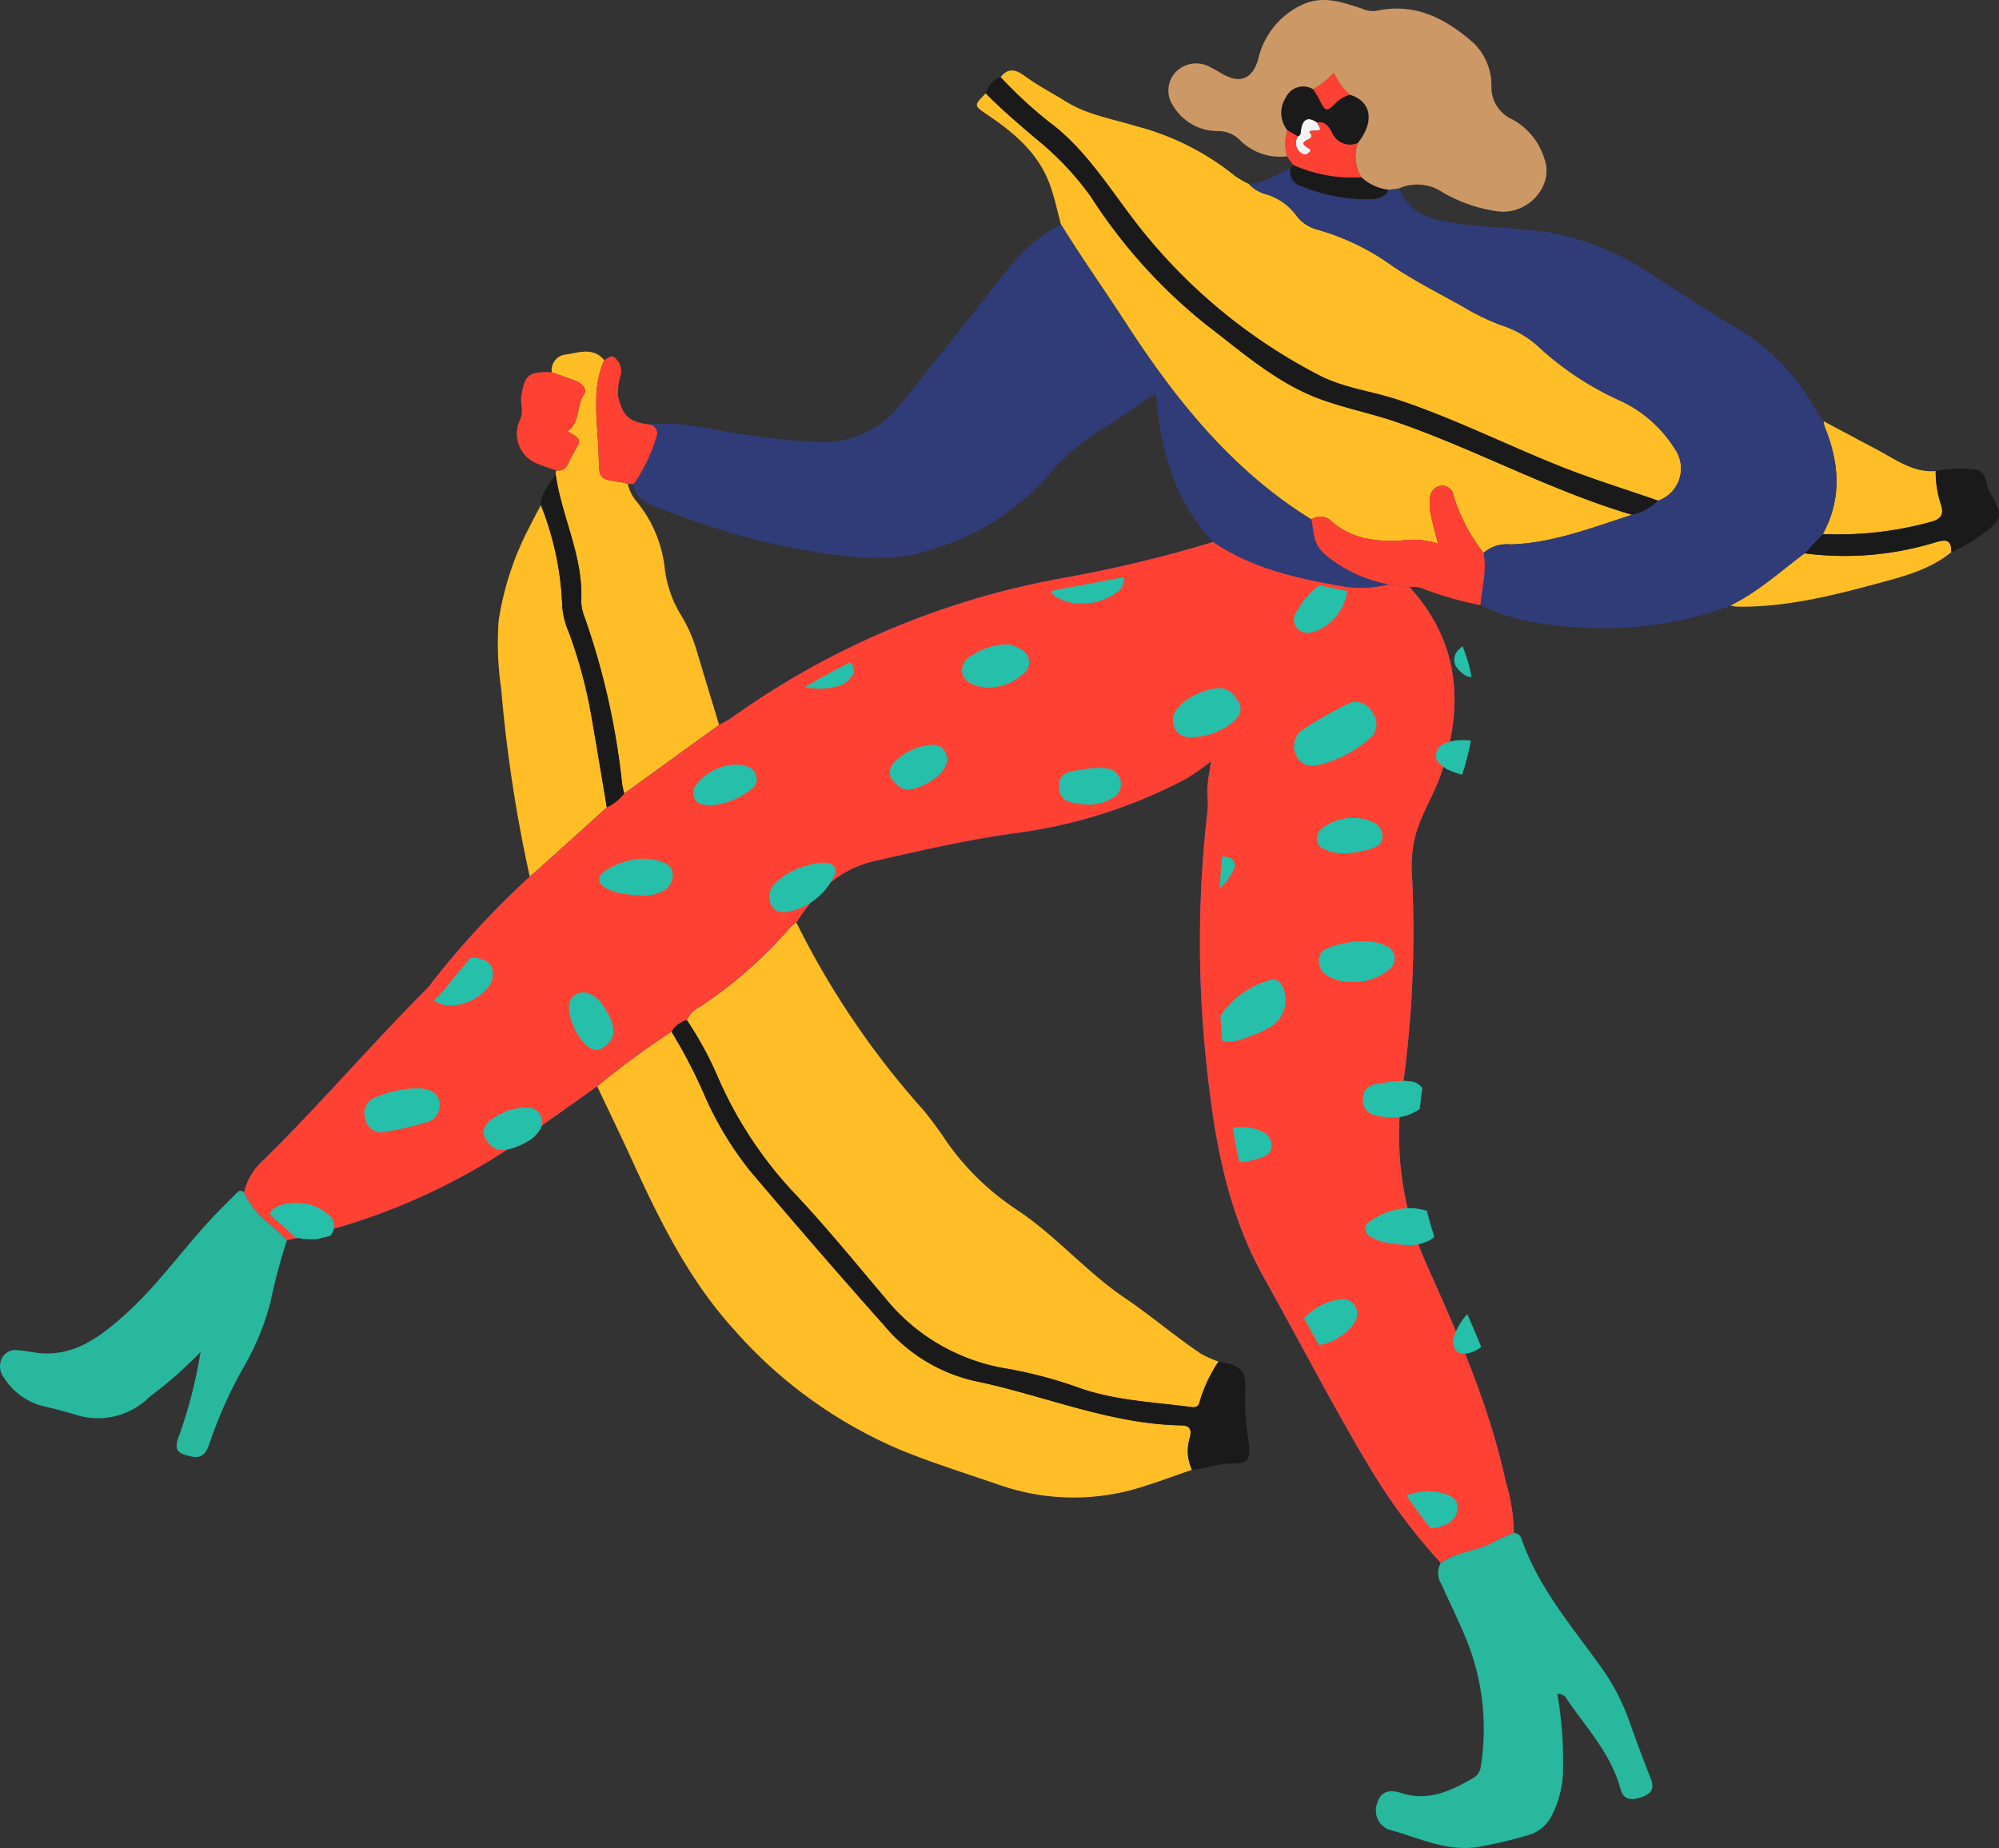 <svg xmlns="http://www.w3.org/2000/svg" xmlns:xlink="http://www.w3.org/1999/xlink" width="187.502" height="173.326" viewBox="0 0 187.502 173.326">
  <rect x="0" y="0" width="187.502" height="173.326" fill="#333333" stroke="none"/>
  <defs>
    <style>
      .cls-1 {
        fill: none;
      }

      .cls-2 {
        fill: #f2ab02;
      }

      .cls-3 {
        fill: #f5f3f3;
      }

      .cls-4 {
        fill: #ffbe26;
      }

      .cls-5 {
        fill: #3d55cc;
      }

      .cls-6 {
        fill: #27b89d;
      }

      .cls-7 {
        fill: #1a1a1a;
      }

      .cls-8 {
        fill: #303c78;
      }

      .cls-9 {
        fill: #ff4133;
      }

      .cls-10 {
        fill: #c96;
      }

      .cls-11 {
        clip-path: url(#clip-path);
      }

      .cls-12 {
        fill: #26bfaa;
      }
    </style>
    <clipPath id="clip-path">
      <path id="Clip_59" data-name="Clip 59" class="cls-1" d="M-16.315,4.1a10.646,10.646,0,0,0,4.507-.159h0l1.984.277h0C-5.066,9.405-4.7,15.338-6.911,21.676h0c-.822,2.364-2.4,4.451-2.63,7.035h0a10.334,10.334,0,0,0-.1,1.683h0a103.593,103.593,0,0,1-.905,20.757h0A29.308,29.308,0,0,0-8.184,67.379h0C-5.238,73.87-2.312,80.45-.773,87.491h0a16.751,16.751,0,0,1,.758,4.731h0c-.588.264-1.2.484-1.761.8h0c-1.616.911-3.584.921-5.12,2.026h0a54.208,54.208,0,0,1-6.519-8.59h0C-17,80.6-20.158,74.5-23.543,68.531h0c-3.767-6.643-4.847-13.878-5.581-21.277h0a105.306,105.306,0,0,1,.247-22.333h0c.077-.679-.062-1.379-.02-2.064h0c.042-.691.185-1.377.337-2.435h0A25.271,25.271,0,0,1-30.9,22.036h0A47.906,47.906,0,0,1-46.954,27.1h0c-4.515.607-8.891,1.609-13.308,2.6h0c-3.451.777-5.563,2.977-7.375,5.715h0a3.214,3.214,0,0,0-.514.382h0a41.78,41.78,0,0,1-8.544,7.445h0a2.72,2.72,0,0,0-1.28,1.239h0a2.568,2.568,0,0,0-1.437,1.089h0a76.85,76.85,0,0,0-7,5.1h0q-3.348,2.35-6.7,4.7h0A60.456,60.456,0,0,1-115.651,65h0c-.536-.5-1.055-1.021-1.61-1.5h0a7.6,7.6,0,0,1-2.434-2.951h0a5.833,5.833,0,0,1,1.87-3.047h0c5.255-5.1,10.049-10.649,15.248-15.806h0a3,3,0,0,0,.274-.278h0a81.379,81.379,0,0,1,9.539-10.266h0c.355-.3.716-.6,1.064-.912h0q3.1-2.76,6.2-5.525h0a4.406,4.406,0,0,0,1.64-1.3h0l8.938-6.389h0c.373-.209.768-.389,1.121-.631h0A77.709,77.709,0,0,1-42.667,3.381h0A123.407,123.407,0,0,0-28.363,0h0c3.641,2.463,7.831,3.366,12.049,4.1" transform="translate(0.348 -0.526) rotate(-180)"/>
    </clipPath>
  </defs>
  <g id="_4" data-name="4" transform="translate(187.673 -0.471) rotate(180)">
    <g id="Group_57" data-name="Group 57">
      <path id="Fill_1" data-name="Fill 1" class="cls-2" d="M-.514.424-.1.2-.514.424" transform="translate(82.105 -73.198) rotate(-180)"/>
      <path id="Fill_3" data-name="Fill 3" class="cls-3" d="M-2.092,1.614c.295-.125.254-.4.295-.648C-1.634-.027-1.136-.27-.3.309c.431.752.431.752-.269.772-.187.006-.58-.007-.355.258.58.683-1.343.591-.344,1.281.219.152.528.216.223.52a.531.531,0,0,1-.707.068,1.141,1.141,0,0,1-.345-1.594" transform="translate(63.841 -11.645) rotate(-180)"/>
      <path id="Fill_5" data-name="Fill 5" class="cls-4" d="M-49.886,9.134a2.725,2.725,0,0,1,1.274-1.248,41.718,41.718,0,0,0,8.5-7.5A3.165,3.165,0,0,1-39.6,0,78.733,78.733,0,0,0-27.7,17.578a35.209,35.209,0,0,1,2.245,3.047,24.469,24.469,0,0,0,6.524,6.312c3.677,2.438,6.541,5.855,10.168,8.3,2.441,1.648,4.669,3.575,7.11,5.208A10.278,10.278,0,0,0,0,41.184a13.472,13.472,0,0,0-1.7,3.529c-.118.4-.159.833-.825.744-3.51-.47-7.073-.6-10.466-1.775a40.827,40.827,0,0,0-6.9-1.838,18.464,18.464,0,0,1-11.423-6.671c-2.76-3.254-5.452-6.567-8.379-9.676A37.983,37.983,0,0,1-46.9,14.654a32.858,32.858,0,0,0-2.989-5.52" transform="translate(73.378 -86.991) rotate(-180)"/>
      <path id="Fill_7" data-name="Fill 7" class="cls-4" d="M-40.521,10.643a3.37,3.37,0,0,0,1.66.977,5.423,5.423,0,0,1,2.731,1.9,3.616,3.616,0,0,0,1.987,1.392,22.329,22.329,0,0,1,7.1,3.431c2.256,1.522,4.7,2.715,7.048,4.063a20.072,20.072,0,0,0,3.37,1.562,9.353,9.353,0,0,1,3.522,2.172,28.811,28.811,0,0,0,7.49,4.865,11.9,11.9,0,0,1,5,4.413,3.207,3.207,0,0,1-1.513,4.932c-3.188-1.114-6.425-2.1-9.552-3.369-4.932-2-9.713-4.369-14.767-6.068-2.462-.828-5.11-1.11-7.434-2.3A51.754,51.754,0,0,1-50,15.659c-2.878-3.425-5.083-7.415-8.59-10.315A40.938,40.938,0,0,1-63.806.624c.973-1.248,1.93-.325,2.679.19,1.107.761,2.285,1.373,3.412,2.077,2.039,1.276,4.349,1.631,6.564,2.316a24.532,24.532,0,0,1,9.287,4.654,7.884,7.884,0,0,0,1.344.781" transform="translate(30.014 -7.081) rotate(-180)"/>
      <path id="Fill_9" data-name="Fill 9" class="cls-4" d="M-55.8,5.133A76.56,76.56,0,0,1-48.832,0a49.121,49.121,0,0,1,2.977,5.679,31.84,31.84,0,0,0,4.413,7.4c4.14,4.874,8.315,9.72,12.573,14.489a15.523,15.523,0,0,0,8.4,5.187c6.51,1.329,12.726,4.071,19.49,4.182.737.012.96.349.793,1.1A4.144,4.144,0,0,0,0,41.1c-1.472.508-2.933,1.052-4.418,1.518a21.116,21.116,0,0,1-13.509-.047c-3.111-1.071-6.261-2.052-9.309-3.287a43.153,43.153,0,0,1-15.8-11.412C-47.241,23.22-49.972,17.658-52.557,12c-1.054-2.3-2.159-4.582-3.242-6.872" transform="translate(75.861 -97.223) rotate(-180)"/>
      <path id="Fill_11" data-name="Fill 11" class="cls-4" d="M-30.084,39.97c-7.418-4.57-12.745-11.234-17.4-18.418-2.009-3.1-4.149-6.113-6.092-9.257-.332-1.22-.588-2.466-1.011-3.653-1.062-2.988-3.352-4.915-5.851-6.6-1.309-.885-1.352-.882-.186-2.038,1.454,1.5,3.05,2.842,4.634,4.2a27.767,27.767,0,0,1,5.2,5.466A49.785,49.785,0,0,0-39.923,21.725c3.378,2.586,6.582,5.444,10.62,6.94,2.39.885,4.923,1.368,7.331,2.211,7.432,2.6,14.4,6.419,21.972,8.657-3.738,1.194-7.405,2.657-11.406,2.779a3.338,3.338,0,0,0-2.533.8,16.545,16.545,0,0,1-2.814-5.379,1.056,1.056,0,0,0-1.232-.91,1.192,1.192,0,0,0-.977,1.217,4.342,4.342,0,0,0,.042,1.3c.187.918.44,1.821.707,2.891a8.2,8.2,0,0,0-3.543-.267c-2.317.1-4.557-.171-6.426-1.8a1.45,1.45,0,0,0-1.9-.189" transform="translate(34.584 -9.219) rotate(-180)"/>
      <path id="Fill_13" data-name="Fill 13" class="cls-4" d="M0,35.013l-8.9,6.437a8.61,8.61,0,0,1-.2-.89,69.069,69.069,0,0,0-3.53-15.7,4.015,4.015,0,0,1-.3-1.535c.191-4.169-1.853-7.865-2.407-11.872.02-.1.04-.206.059-.309,1.039.1,1.1-.748,1.493-1.416.884-1.509.959-1.468-.445-2.255,1.231-.835.826-2.43,1.579-3.521.282-.408-.217-.981-.745-1.19-.757-.3-1.532-.553-2.3-.826A1.474,1.474,0,0,1-14.311.263c1.238-.2,2.511-.679,3.537.534a9.19,9.19,0,0,0-.746,3.663c-.051,1.781.174,3.541.225,5.309.063,2.172-.038,2.173,2.108,2.473a5.742,5.742,0,0,1,.62.155,3.9,3.9,0,0,0,.88,1.717,12,12,0,0,1,2.555,5.914A10.813,10.813,0,0,0-3.647,24.59,13.8,13.8,0,0,1-2.11,28.03C-1.416,30.36-.7,32.686,0,35.013" transform="translate(120.222 -33.453) rotate(-180)"/>
      <path id="Fill_15" data-name="Fill 15" class="cls-4" d="M0,28.363q-3.086,2.784-6.173,5.567c-.347.313-.705.612-1.059.919A133.763,133.763,0,0,1-9.908,17.26a29.56,29.56,0,0,1-.246-6.4A27.9,27.9,0,0,1-7.217,1.969C-6.888,1.306-6.533.656-6.19,0a28.143,28.143,0,0,1,2,9.394,7.484,7.484,0,0,0,.62,2.53,44.915,44.915,0,0,1,2.13,7.94c.5,2.83.961,5.666,1.44,8.5" transform="translate(130.75 -47.846) rotate(-180)"/>
      <path id="Fill_17" data-name="Fill 17" class="cls-4" d="M-11.2,10.593c1.829-3.334,1.543-6.7.168-10.088a2.85,2.85,0,0,1-.108-.5c1.687.89,3.369,1.805,5.049,2.685s3.361,2.182,5.48,1.994a9.923,9.923,0,0,0,.471,3.08c.383,1.057-.031,1.464-1,1.714A32.644,32.644,0,0,1-11.2,10.593" transform="translate(5.498 -39.965) rotate(-180)"/>
      <path id="Fill_19" data-name="Fill 19" class="cls-4" d="M-13.76,1.186A29.036,29.036,0,0,0-1.407.128C-.323-.178,0,.037,0,1.074-2.008,2.721-4.459,3.345-6.864,4-11.2,5.167-15.559,6.261-20.1,6.189a3.8,3.8,0,0,1-.628-.114c2.584-1.247,4.688-3.2,6.968-4.889" transform="translate(4.642 -51.182) rotate(-180)"/>
      <path id="Fill_21" data-name="Fill 21" class="cls-5" d="M-6.863,95.761a54.554,54.554,0,0,1-6.488-8.654c-3.563-5.9-6.711-12.046-10.08-18.06-3.749-6.694-4.824-13.983-5.554-21.437a107.365,107.365,0,0,1,.245-22.5c.077-.684-.061-1.39-.02-2.08s.184-1.387.336-2.453a25.126,25.126,0,0,1-2.33,1.625A47.271,47.271,0,0,1-46.73,27.3c-4.493.611-8.849,1.62-13.245,2.623-3.435.784-5.537,3-7.339,5.757a3.229,3.229,0,0,0-.511.385,41.7,41.7,0,0,1-8.5,7.5A2.727,2.727,0,0,0-77.6,44.82a2.563,2.563,0,0,0-1.431,1.1A76.642,76.642,0,0,0-86,51.05c-2.221,1.579-4.446,3.152-6.663,4.738a59.782,59.782,0,0,1-22.436,9.7c-.533-.5-1.05-1.029-1.6-1.51a7.624,7.624,0,0,1-2.423-2.973,5.882,5.882,0,0,1,1.861-3.07c5.229-5.141,10-10.729,15.174-15.924a3.01,3.01,0,0,0,.273-.281,81.643,81.643,0,0,1,9.493-10.343c.353-.307.712-.607,1.059-.919q3.089-2.782,6.173-5.567A4.4,4.4,0,0,0-83.456,23.6q4.449-3.217,8.895-6.437c.371-.211.764-.391,1.115-.636A76.823,76.823,0,0,1-42.463,3.407,121.626,121.626,0,0,0-28.228,0c3.624,2.482,7.793,3.392,11.991,4.135a10.452,10.452,0,0,0,4.486-.16l1.974.279c4.734,5.223,5.094,11.2,2.9,17.586C-7.7,24.221-9.262,26.324-9.5,28.928a10.6,10.6,0,0,0-.1,1.7,105.609,105.609,0,0,1-.9,20.914A29.861,29.861,0,0,0-8.146,67.885C-5.214,74.426-2.3,81.055-.77,88.148a17.091,17.091,0,0,1,.755,4.766c-.585.266-1.2.488-1.753.806-1.608.919-3.566.929-5.095,2.041" transform="translate(45.662 -51.306) rotate(-180)"/>
      <path id="Fill_23" data-name="Fill 23" class="cls-6" d="M-19.846,2.847c1.528-1.112,3.487-1.122,5.095-2.041C-14.195.488-13.583.266-13,0c.3.083.584.178.7.515C-10.714,5.162-7.533,8.8-4.761,12.691a20.274,20.274,0,0,1,2.584,4.975c.649,1.809,1.308,3.617,2.023,5.4.4,1.007-.017,1.477-.9,1.754-.863.272-1.637.34-1.947-.8-.889-3.268-3.165-5.689-5.012-8.371a.9.9,0,0,0-.905-.527,36.977,36.977,0,0,1,.53,7.336,9.423,9.423,0,0,1-.974,3.913,3.587,3.587,0,0,1-2.4,2.038,43.678,43.678,0,0,1-4.4,1.038c-3.078.563-5.765-.85-8.578-1.6a1.921,1.921,0,0,1-1.062-2.5c.358-1.23,1.34-1.217,2.2-.937,2.535.825,4.641-.147,6.744-1.375a1.41,1.41,0,0,0,.761-1.117,22.351,22.351,0,0,0-1.233-11.593c-.739-1.863-1.652-3.654-2.456-5.491a1.889,1.889,0,0,1-.064-1.988" transform="translate(32.679 -144.22) rotate(-180)"/>
      <path id="Fill_25" data-name="Fill 25" class="cls-6" d="M-4.025.152A7.626,7.626,0,0,0-1.6,3.125c.552.481,1.069,1,1.6,1.509a55.205,55.205,0,0,0-1.522,5.7,23.948,23.948,0,0,1-2.451,6.056,41.052,41.052,0,0,0-3.239,7.156c-.268.75-.522,1.611-1.7,1.381-1.429-.278-1.723-.64-1.176-2.04A44.251,44.251,0,0,0-8.1,15.105a38.05,38.05,0,0,1-4.791,4.221A6.827,6.827,0,0,1-19.818,21c-1.076-.329-2.17-.6-3.263-.863a6.1,6.1,0,0,1-3.461-2.608,1.734,1.734,0,0,1-.179-1.864,1.452,1.452,0,0,1,1.562-.708c.816.063,1.626.273,2.441.294,2.993.076,5.19-1.583,7.32-3.452,3.026-2.655,5.346-5.952,8.051-8.9.794-.864,1.625-1.694,2.46-2.518.222-.22.461-.6.863-.233" transform="translate(160.759 -112.161) rotate(-180)"/>
      <path id="Fill_27" data-name="Fill 27" class="cls-7" d="M-8.979,0A13.525,13.525,0,0,0-2.563,1.166,4.539,4.539,0,0,0,0,2.338c-.529,1.006-1.528.9-2.381.9a16.088,16.088,0,0,1-5.8-1.22A1.413,1.413,0,0,1-9.235.329c.086-.11.171-.219.257-.329" transform="translate(57.405 -15.928) rotate(-180)"/>
      <path id="Fill_29" data-name="Fill 29" class="cls-7" d="M-1.01,5.294a1.831,1.831,0,0,1-2.452-1.02c-.31-.563-.65-1.028-1.383-.9-.841-.579-1.338-.336-1.5.657-.041.25,0,.523-.295.648L-7.636,4.1a2.61,2.61,0,0,1-.142-3.066A1.8,1.8,0,0,1-5.224.25a8.709,8.709,0,0,1,.552.875c.617,1.282.72,1.316,1.676.321A3.305,3.305,0,0,1-1.769.767C.265,1.4.582,3.283-1.01,5.294" transform="translate(59.291 -8.584) rotate(-180)"/>
      <path id="Fill_31" data-name="Fill 31" class="cls-7" d="M-5.37,42.2a4.144,4.144,0,0,1-.19-3.067c.167-.749-.056-1.087-.792-1.1-6.764-.111-12.98-2.852-19.491-4.182a15.527,15.527,0,0,1-8.4-5.187c-4.257-4.769-8.432-9.615-12.572-14.489a31.819,31.819,0,0,1-4.413-7.4A49.121,49.121,0,0,0-54.2,1.1,2.556,2.556,0,0,1-52.771,0a32.864,32.864,0,0,1,2.989,5.521,37.991,37.991,0,0,0,7.207,10.842c2.926,3.108,5.619,6.421,8.379,9.676a18.46,18.46,0,0,0,11.423,6.67,40.829,40.829,0,0,1,6.9,1.838c3.393,1.179,6.956,1.305,10.466,1.775.666.089.707-.339.824-.744a13.49,13.49,0,0,1,1.7-3.528c2.21.347,2.636.877,2.491,3.061a24.017,24.017,0,0,0,.339,4.541c.2,1.638-.083,1.977-1.653,1.97-1.259-.006-2.423.5-3.66.574" transform="translate(70.492 -96.125) rotate(-180)"/>
      <path id="Fill_33" data-name="Fill 33" class="cls-7" d="M-2.446,41.047c-7.575-2.238-14.54-6.058-21.972-8.657-2.408-.843-4.941-1.325-7.331-2.211-4.037-1.5-7.241-4.354-10.62-6.941A49.774,49.774,0,0,1-53.236,11.176a27.781,27.781,0,0,0-5.2-5.465c-1.584-1.355-3.18-2.694-4.634-4.2A2.317,2.317,0,0,1-61.682,0a40.938,40.938,0,0,0,5.213,4.72c3.506,2.9,5.712,6.89,8.59,10.315A51.745,51.745,0,0,0-31.753,27.99c2.324,1.189,4.972,1.472,7.434,2.3,5.054,1.7,9.835,4.071,14.767,6.068C-6.425,37.624-3.188,38.613,0,39.726a5.1,5.1,0,0,1-2.446,1.32" transform="translate(32.138 -7.706) rotate(-180)"/>
      <path id="Fill_35" data-name="Fill 35" class="cls-7" d="M-1.632,31.3c-.478-2.833-.941-5.669-1.44-8.5a44.915,44.915,0,0,0-2.13-7.94,7.484,7.484,0,0,1-.62-2.53,28.143,28.143,0,0,0-2-9.394c0-1.2.875-1.978,1.376-2.937.554,4.007,2.6,7.7,2.407,11.872a4.017,4.017,0,0,0,.3,1.535A69.029,69.029,0,0,1-.2,29.1a8.889,8.889,0,0,0,.2.89A4.391,4.391,0,0,1-1.632,31.3" transform="translate(129.118 -44.909) rotate(-180)"/>
      <path id="Fill_37" data-name="Fill 37" class="cls-7" d="M-16.527,6.128A32.644,32.644,0,0,0-6.472,5.008c.974-.25,1.387-.657,1-1.714A9.923,9.923,0,0,1-5.939.214,11.607,11.607,0,0,1-2.517.04c.878-.009,1.282.69,1.4,1.448C-.905,2.8.908,4.078-.584,5.362A14.751,14.751,0,0,1-4.472,7.825c0-1.037-.322-1.252-1.407-.946A29.036,29.036,0,0,1-18.23,7.938l1.7-1.81" transform="translate(0.171 -44.431) rotate(-180)"/>
      <path id="Fill_39" data-name="Fill 39" class="cls-8" d="M-55.122,1.468C-53.666,1.407-52.5.554-51.227,0a1.414,1.414,0,0,0,1.058,1.692,16.091,16.091,0,0,0,5.8,1.22c.852,0,1.851.1,2.38-.9l.957-.126c.843,2.024,2.367,2.764,4.505,3.132,3.232.556,6.5.52,9.722,1.02a25.449,25.449,0,0,1,9.829,4.159c2.66,1.71,5.3,3.452,8.033,5.04a20.094,20.094,0,0,1,7.111,7.641,9.678,9.678,0,0,0,.609.832,2.8,2.8,0,0,0,.108.5C.257,27.6.543,30.967-1.286,34.3l-1.7,1.81C-5.268,37.8-7.372,39.752-9.956,41l.024-.019-.272.149a34.445,34.445,0,0,1-12.939,1.98c-3.512-.159-7.015-.529-10.249-2.132.114-1.633.623-3.243.282-4.9a3.338,3.338,0,0,1,2.533-.8c4-.123,7.668-1.585,11.406-2.779a5.108,5.108,0,0,0,2.446-1.32,3.208,3.208,0,0,0,1.513-4.933,11.9,11.9,0,0,0-5-4.413,28.811,28.811,0,0,1-7.49-4.865,9.353,9.353,0,0,0-3.522-2.172,20.072,20.072,0,0,1-3.37-1.562c-2.347-1.347-4.792-2.541-7.048-4.063a22.329,22.329,0,0,0-7.1-3.431,3.616,3.616,0,0,1-1.987-1.392,5.423,5.423,0,0,0-2.731-1.9,3.37,3.37,0,0,1-1.66-.977" transform="translate(15.413 -16.257) rotate(-180)"/>
      <path id="Fill_41" data-name="Fill 41" class="cls-8" d="M0,33.765a10.469,10.469,0,0,1-4.486.16c-4.2-.743-8.367-1.653-11.991-4.135-3.642-3.845-4.927-8.666-5.36-13.953-1.87,1.252-3.494,2.4-5.178,3.452a20.807,20.807,0,0,0-5,4.322,23.108,23.108,0,0,1-11.069,6.937c-4.188,1.346-8.369.552-12.549-.136a71.261,71.261,0,0,1-12.639-3.754c-1.038-.376-2.372-.78-2.549-2.3a15.968,15.968,0,0,0,2.154-4.486.842.842,0,0,0-.639-1.1c3.18-.354,6.222.653,9.331.994a54.646,54.646,0,0,0,7.2.659,9.043,9.043,0,0,0,6.951-3.516C-42.4,12.7-39.087,8.39-35.677,4.163A14.7,14.7,0,0,1-30.751,0c1.943,3.144,4.083,6.159,6.092,9.257C-20,16.441-14.673,23.1-7.255,27.675c.26,1.15.106,2.282,1.273,3.284A13.064,13.064,0,0,0,0,33.765" transform="translate(57.413 -21.515) rotate(-180)"/>
      <path id="Fill_43" data-name="Fill 43" class="cls-9" d="M-16.261,3.162a1.45,1.45,0,0,1,1.9.189c1.868,1.633,4.108,1.9,6.426,1.8a8.2,8.2,0,0,1,3.543.267c-.266-1.07-.52-1.973-.707-2.891a4.342,4.342,0,0,1-.042-1.3A1.192,1.192,0,0,1-4.162.016,1.056,1.056,0,0,1-2.93.926,16.545,16.545,0,0,0-.116,6.3c.341,1.66-.168,3.269-.282,4.9A31.865,31.865,0,0,1-5.637,9.72a2.212,2.212,0,0,0-1.394-.188l-1.974-.279a13.063,13.063,0,0,1-5.982-2.806c-1.167-1-1.013-2.135-1.273-3.285" transform="translate(48.407 -46.027) rotate(-180)"/>
      <path id="Fill_45" data-name="Fill 45" class="cls-9" d="M-3.125.026c.767.273,1.542.528,2.3.826.528.209,1.026.782.745,1.19C-.835,3.134-.43,4.729-1.661,5.564c1.4.788,1.329.746.445,2.255-.391.669-.454,1.513-1.493,1.417-.571-.2-1.148-.392-1.71-.618A3.015,3.015,0,0,1-6.1,4.473c.372-.8-.017-1.556.141-2.367C-5.634.458-5.435.077-3.772,0c.215-.01.431.015.647.024" transform="translate(132.796 -35.364) rotate(-180)"/>
      <path id="Fill_47" data-name="Fill 47" class="cls-9" d="M-2.76,11.948a5.742,5.742,0,0,0-.62-.155c-2.146-.3-2.045-.3-2.108-2.472-.051-1.768-.277-3.528-.225-5.309A9.194,9.194,0,0,1-4.967.349c.33-.149.63-.576,1.03-.193A1.664,1.664,0,0,1-3.4,1.693a5.132,5.132,0,0,0-.26,2.055c.438,1.868,1.017,2.4,2.973,2.64a.842.842,0,0,1,.641,1.1A15.979,15.979,0,0,1-2.2,11.972l-.556-.024" transform="translate(126.029 -33.902) rotate(-180)"/>
      <path id="Fill_49" data-name="Fill 49" class="cls-9" d="M-6.995,3.2A4.462,4.462,0,0,1-6.958.75l.994.575A1.14,1.14,0,0,0-5.62,2.92a.531.531,0,0,0,.707-.068c.306-.3,0-.368-.223-.52-1-.69.925-.6.345-1.281C-5.017.784-4.623.8-4.437.792c.7-.02.7-.02.269-.772C-3.435-.1-3.1.36-2.785.923A1.831,1.831,0,0,0-.333,1.944,3.73,3.73,0,0,0,0,5.16,13.525,13.525,0,0,1-6.415,3.994l-.579-.8" transform="translate(59.969 -11.934) rotate(-180)"/>
      <path id="Fill_51" data-name="Fill 51" class="cls-9" d="M0,2.073a3.3,3.3,0,0,0-1.228.678c-.956.994-1.058.961-1.676-.321a8.669,8.669,0,0,0-.552-.875A7.743,7.743,0,0,0-1.495,0,5.953,5.953,0,0,0,0,2.073" transform="translate(61.06 -7.279) rotate(-180)"/>
      <path id="Fill_53" data-name="Fill 53" class="cls-10" d="M-13.837,17.67l-.957.126a4.549,4.549,0,0,1-2.563-1.172,3.731,3.731,0,0,1-.333-3.217c1.592-2.011,1.276-3.9-.758-4.526a5.957,5.957,0,0,1-1.5-2.073A7.729,7.729,0,0,1-21.9,8.363a1.8,1.8,0,0,0-2.554.785,2.609,2.609,0,0,0,.142,3.066,4.464,4.464,0,0,0-.036,2.448,5.324,5.324,0,0,1-4.39-1.5,2.829,2.829,0,0,0-2.058-.869,4.842,4.842,0,0,1-4.226-2.372,2.518,2.518,0,0,1,.132-3.038,2.665,2.665,0,0,1,3.154-.686c.464.229.91.495,1.361.749,1.663.939,2.783.441,3.322-1.363A7.451,7.451,0,0,1-22.738.363c1.925-.793,3.648-.118,5.4.434a2.494,2.494,0,0,0,1.358.225c3.656-.809,6.552.723,9.192,3.06A5.582,5.582,0,0,1-5.171,8.236a3.306,3.306,0,0,0,1.983,2.97A6.293,6.293,0,0,1-.209,14.86c.969,2.583-1.582,5.385-4.441,4.95a13.928,13.928,0,0,1-5.107-1.781,4.248,4.248,0,0,0-4.08-.36" transform="translate(42.612 -0.471) rotate(-180)"/>
      <path id="Fill_55" data-name="Fill 55" class="cls-9" d="M-6.863,95.761a54.554,54.554,0,0,1-6.488-8.654c-3.563-5.9-6.711-12.046-10.08-18.06-3.749-6.694-4.824-13.983-5.554-21.437a107.365,107.365,0,0,1,.245-22.5c.077-.684-.061-1.39-.02-2.08s.184-1.387.336-2.453a25.126,25.126,0,0,1-2.33,1.625A47.271,47.271,0,0,1-46.73,27.3c-4.493.611-8.849,1.62-13.245,2.623-3.435.784-5.537,3-7.339,5.757a3.229,3.229,0,0,0-.511.385,41.7,41.7,0,0,1-8.5,7.5A2.727,2.727,0,0,0-77.6,44.82a2.563,2.563,0,0,0-1.431,1.1A76.642,76.642,0,0,0-86,51.05c-2.221,1.579-4.446,3.152-6.663,4.738a59.782,59.782,0,0,1-22.436,9.7c-.533-.5-1.05-1.029-1.6-1.51a7.624,7.624,0,0,1-2.423-2.973,5.882,5.882,0,0,1,1.861-3.07c5.229-5.141,10-10.729,15.174-15.924a3.01,3.01,0,0,0,.273-.281,81.643,81.643,0,0,1,9.493-10.343c.353-.307.712-.607,1.059-.919q3.089-2.782,6.173-5.567A4.4,4.4,0,0,0-83.456,23.6q4.449-3.217,8.895-6.437c.371-.211.764-.391,1.115-.636A76.823,76.823,0,0,1-42.463,3.407,121.626,121.626,0,0,0-28.228,0c3.624,2.482,7.793,3.392,11.991,4.135a10.452,10.452,0,0,0,4.486-.16l1.974.279c4.734,5.223,5.094,11.2,2.9,17.586C-7.7,24.221-9.262,26.324-9.5,28.928a10.6,10.6,0,0,0-.1,1.7,105.609,105.609,0,0,1-.9,20.914A29.861,29.861,0,0,0-8.146,67.885C-5.214,74.426-2.3,81.055-.77,88.148a17.091,17.091,0,0,1,.755,4.766c-.585.266-1.2.488-1.753.806-1.608.919-3.566.929-5.095,2.041" transform="translate(45.662 -51.306) rotate(-180)"/>
    </g>
    <g id="Group_64" data-name="Group 64" transform="translate(43.453 -51.49)">
      <g id="Group_60" data-name="Group 60">
        <path id="Clip_59-2" data-name="Clip 59" class="cls-1" d="M-16.315,4.1a10.646,10.646,0,0,0,4.507-.159h0l1.984.277h0C-5.066,9.405-4.7,15.338-6.911,21.676h0c-.822,2.364-2.4,4.451-2.63,7.035h0a10.334,10.334,0,0,0-.1,1.683h0a103.593,103.593,0,0,1-.905,20.757h0A29.308,29.308,0,0,0-8.184,67.379h0C-5.238,73.87-2.312,80.45-.773,87.491h0a16.751,16.751,0,0,1,.758,4.731h0c-.588.264-1.2.484-1.761.8h0c-1.616.911-3.584.921-5.12,2.026h0a54.208,54.208,0,0,1-6.519-8.59h0C-17,80.6-20.158,74.5-23.543,68.531h0c-3.767-6.643-4.847-13.878-5.581-21.277h0a105.306,105.306,0,0,1,.247-22.333h0c.077-.679-.062-1.379-.02-2.064h0c.042-.691.185-1.377.337-2.435h0A25.271,25.271,0,0,1-30.9,22.036h0A47.906,47.906,0,0,1-46.954,27.1h0c-4.515.607-8.891,1.609-13.308,2.6h0c-3.451.777-5.563,2.977-7.375,5.715h0a3.214,3.214,0,0,0-.514.382h0a41.78,41.78,0,0,1-8.544,7.445h0a2.72,2.72,0,0,0-1.28,1.239h0a2.568,2.568,0,0,0-1.437,1.089h0a76.85,76.85,0,0,0-7,5.1h0q-3.348,2.35-6.7,4.7h0A60.456,60.456,0,0,1-115.651,65h0c-.536-.5-1.055-1.021-1.61-1.5h0a7.6,7.6,0,0,1-2.434-2.951h0a5.833,5.833,0,0,1,1.87-3.047h0c5.255-5.1,10.049-10.649,15.248-15.806h0a3,3,0,0,0,.274-.278h0a81.379,81.379,0,0,1,9.539-10.266h0c.355-.3.716-.6,1.064-.912h0q3.1-2.76,6.2-5.525h0a4.406,4.406,0,0,0,1.64-1.3h0l8.938-6.389h0c.373-.209.768-.389,1.121-.631h0A77.709,77.709,0,0,1-42.667,3.381h0A123.407,123.407,0,0,0-28.363,0h0c3.641,2.463,7.831,3.366,12.049,4.1" transform="translate(0.348 -0.526) rotate(-180)"/>
        <g id="Group_60-2" data-name="Group 60" class="cls-11">
          <path id="Fill_58" data-name="Fill 58" class="cls-12" d="M-17.547,81.023A5.436,5.436,0,0,0-16.01,80.8c.735-.218,1.143-.657,1.119-1.205a2.919,2.919,0,0,0-.187-.854,1.58,1.58,0,0,0-.43-.67,2.7,2.7,0,0,0-1.556-.482c-.128-.012-.262-.017-.4-.017a6.042,6.042,0,0,0-.854.065,3.154,3.154,0,0,0-1.735.684,1.411,1.411,0,0,0-.439,1.294,1.3,1.3,0,0,0,.813.983A5.722,5.722,0,0,0-17.547,81.023Zm-16.716-2.082h0A5.318,5.318,0,0,0-30.7,77.7a1.37,1.37,0,0,0,.4-1.175,1.2,1.2,0,0,0-.644-.9,5.651,5.651,0,0,0-.708-.291c-.072-.025-.134-.048-.184-.067a6.6,6.6,0,0,0-1.441-.157,9.456,9.456,0,0,0-2.83.482c-.617.192-1.225.449-1.29,1.272a1.608,1.608,0,0,0,1.032,1.607A4.362,4.362,0,0,0-34.263,78.941Zm-15.885-7.126a2.8,2.8,0,0,0,.524-.055,6.1,6.1,0,0,0,4.214-3.324.824.824,0,0,0,.046-.8.9.9,0,0,0-.748-.441c-.072-.006-.148-.009-.226-.009a5.515,5.515,0,0,0-.855.085c-.107.017-.2.031-.275.039l-.428.145-.009,0a6.117,6.117,0,0,0-3.126,1.758,1.7,1.7,0,0,0-.256,1.982A1.191,1.191,0,0,0-50.148,71.815Zm-12-.973a7.244,7.244,0,0,0,3.368-.944c.5-.26.973-.573.9-1.283-.061-.595-.409-.967-1.128-1.208a3.219,3.219,0,0,0-1.028-.154,4.819,4.819,0,0,0-3.673,1.689A1.183,1.183,0,0,0-63.867,70a1.043,1.043,0,0,0,.689.668,5,5,0,0,0,.644.138c.067.011.125.02.171.03C-62.29,70.84-62.217,70.842-62.144,70.842Zm49.4-3.3h0a3.885,3.885,0,0,0,1.658-.331,1.7,1.7,0,0,0,1.138-1.643c-.019-.613-.418-1.025-1.219-1.262a5.516,5.516,0,0,0-1.56-.23,6.73,6.73,0,0,0-3.711,1.251.825.825,0,0,0-.408.69.893.893,0,0,0,.461.733,4.589,4.589,0,0,0,.994.429c.1.034.192.064.262.092l.451.068.01,0A13.042,13.042,0,0,0-12.745,67.543Zm-22.25-.673h0a8.221,8.221,0,0,0,2.452-.416c.534-.167,1.061-.39,1.116-1.1a1.389,1.389,0,0,0-.894-1.391,3.773,3.773,0,0,0-1.816-.408A4.6,4.6,0,0,0-37.22,64.63a1.183,1.183,0,0,0-.349,1.015,1.043,1.043,0,0,0,.558.78,5.072,5.072,0,0,0,.615.253c.061.022.115.041.158.058A5.719,5.719,0,0,0-34.994,66.871Zm-59.4-4.5h0a7,7,0,0,0,3.476-1.289c.467-.308.911-.668.769-1.366-.119-.584-.5-.921-1.242-1.092a2.96,2.96,0,0,0-.662-.071,4.827,4.827,0,0,0-3.865,2.063,1.182,1.182,0,0,0-.055,1.07,1.046,1.046,0,0,0,.752.6,4.9,4.9,0,0,0,.644.072C-94.511,62.358-94.448,62.362-94.4,62.367ZM-58.97,62.3a3.987,3.987,0,0,0,2.057-.525,1.51,1.51,0,0,0,.946-1.568,1.464,1.464,0,0,0-1.395-1.3,4.047,4.047,0,0,0-.651-.048,11.746,11.746,0,0,0-1.865.2c-.2.033-.381.063-.54.085-.888.121-1.316.551-1.348,1.353a1.43,1.43,0,0,0,1.125,1.593A7.9,7.9,0,0,0-58.97,62.3Zm-16.953-1.409a3.389,3.389,0,0,0,1.249-.326,5.484,5.484,0,0,0,1.094-.616,3.158,3.158,0,0,0,1.228-1.4,1.421,1.421,0,0,0-.165-1.3,1.3,1.3,0,0,0-1.079-.561c-.044,0-.089,0-.133.006a5.481,5.481,0,0,0-3.354,1.5c-.555.53-.716,1.107-.442,1.583a2.906,2.906,0,0,0,.556.674,1.592,1.592,0,0,0,.69.4A1.444,1.444,0,0,0-75.923,60.889ZM-22.2,59.67c.141,0,.288,0,.437-.009.559-.023,1.125-.1,1.365-.772a1.389,1.389,0,0,0-.5-1.576,4.526,4.526,0,0,0-3.054-1.054,3.8,3.8,0,0,0-1.852.421,1.183,1.183,0,0,0-.6.889,1.042,1.042,0,0,0,.334.9,4.917,4.917,0,0,0,.522.4c.056.039.1.073.143.1A6.743,6.743,0,0,0-22.2,59.67Zm-83.632-.226h0a5.651,5.651,0,0,0,2.318-.559,1.343,1.343,0,0,0,.973-1.184,1.371,1.371,0,0,0-.967-1.279,3.66,3.66,0,0,0-1.538-.349,4.476,4.476,0,0,0-2.426.806,1.188,1.188,0,0,0-.585.887,1.285,1.285,0,0,0,.48,1.041,3.207,3.207,0,0,0,.711.449c.087.044.161.082.222.118A4.917,4.917,0,0,0-105.827,59.444Zm67.89-.817c.127,0,.266-.007.413-.021a11.082,11.082,0,0,0,4.936-2.538,1.754,1.754,0,0,0,.244-2.375,1.914,1.914,0,0,0-1.592-1.036,1.445,1.445,0,0,0-.63.146A36.873,36.873,0,0,0-39,55.339a1.885,1.885,0,0,0-.51,2.369A1.505,1.505,0,0,0-37.937,58.627Zm-84.2-1.74a3.052,3.052,0,0,0,1.36-.45,5.473,5.473,0,0,0,1.031-.716,3.153,3.153,0,0,0,1.09-1.512,1.415,1.415,0,0,0-.246-1.228,1.306,1.306,0,0,0-1.036-.512,1.405,1.405,0,0,0-.264.025,5.479,5.479,0,0,0-3.2,1.81,1.284,1.284,0,0,0-.29,1.618,2.93,2.93,0,0,0,.619.618,1.579,1.579,0,0,0,.725.33A1.383,1.383,0,0,0-122.137,56.887Zm72.6-.908h0a6.328,6.328,0,0,0,4.02-1.363c.7-.55.943-1.2.679-1.774a3.365,3.365,0,0,0-.569-.834,1.837,1.837,0,0,0-.751-.533,1.747,1.747,0,0,0-.592-.1,4.508,4.508,0,0,0-1.283.249,6.321,6.321,0,0,0-1.324.59A3.644,3.644,0,0,0-50.923,53.7a1.629,1.629,0,0,0,.086,1.574A1.5,1.5,0,0,0-49.541,55.979ZM-111.8,52.472a1.218,1.218,0,0,0,.455-.1,8.274,8.274,0,0,0,4.616-3.717,2.247,2.247,0,0,0,.182-1.136,1.11,1.11,0,0,0-.282-.686,1.076,1.076,0,0,0-.691-.292c-.054,0-.111-.006-.167-.006a4.891,4.891,0,0,0-1.753.459c-.145.058-.281.111-.416.162a7.923,7.923,0,0,0-1.585.767,2.9,2.9,0,0,0-1.464,3.2C-112.828,51.53-112.566,52.472-111.8,52.472Zm27.569-1.045h0a5.812,5.812,0,0,0,2.028-.342,2.267,2.267,0,0,0,.918-.694,1.107,1.107,0,0,0,.27-.69,1.063,1.063,0,0,0-.3-.689,4.42,4.42,0,0,0-1.7-1c-.143-.058-.279-.113-.412-.17A7.914,7.914,0,0,0-85.1,47.3a4.389,4.389,0,0,0-.8-.079A2.785,2.785,0,0,0-88.374,48.6a1.814,1.814,0,0,0-.352,1.389.965.965,0,0,0,.615.592A10.694,10.694,0,0,0-84.23,51.427Zm15.954-.095h0A4.892,4.892,0,0,0-65.093,50a1.37,1.37,0,0,0,.534-1.1,1.485,1.485,0,0,0-.71-1.12,3.741,3.741,0,0,0-.886-.407c-.1-.037-.194-.068-.269-.1-.067,0-.134,0-.2,0a6.09,6.09,0,0,0-3.308,1.044,1.549,1.549,0,0,0-.932,1.5c.076.639.5,1.07,1.3,1.316A4.353,4.353,0,0,0-68.276,51.332Zm59.035-.153a2.81,2.81,0,0,0,1.817-.955l.164-.145c.523-.459,1.205-1.072,1.839-1.738a1.355,1.355,0,0,0,.248-1.918,1.288,1.288,0,0,0-1.027-.5,2.3,2.3,0,0,0-.924.226,5.555,5.555,0,0,0-3.165,3.436,1.451,1.451,0,0,0,.125,1.182.97.97,0,0,0,.738.4A1.821,1.821,0,0,0-9.241,51.179Zm-13.741-.835a3.265,3.265,0,0,0,1.3-.374,5.48,5.48,0,0,0,1.069-.658,3.143,3.143,0,0,0,1.174-1.448,1.408,1.408,0,0,0-.2-1.271,1.3,1.3,0,0,0-1.061-.54,1.426,1.426,0,0,0-.187.013,5.476,5.476,0,0,0-3.294,1.627,1.28,1.28,0,0,0-.381,1.6,2.917,2.917,0,0,0,.582.652,1.571,1.571,0,0,0,.7.371A1.412,1.412,0,0,0-22.982,50.345Zm-75.255-.133c.13,0,.258,0,.408-.011a5.447,5.447,0,0,0,1.238-.214,3.148,3.148,0,0,0,1.628-.91,1.41,1.41,0,0,0,.262-1.34,1.3,1.3,0,0,0-.938-.866,5.932,5.932,0,0,0-1.454-.187,5.379,5.379,0,0,0-2.21.475c-.7.314-1.045.8-.948,1.344a2.914,2.914,0,0,0,.3.822,1.575,1.575,0,0,0,.516.606A2.141,2.141,0,0,0-98.237,50.212Zm59.77-4.023a2.445,2.445,0,0,0,.565-.075,4.723,4.723,0,0,0,3.166-3.8,1.178,1.178,0,0,0-.319-.883,1.056,1.056,0,0,0-.771-.339,1.064,1.064,0,0,0-.278.037,5.012,5.012,0,0,0-.622.227c-.061.026-.114.048-.158.065a6.987,6.987,0,0,0-2.538,2.7,1.266,1.266,0,0,0-.079,1.565A1.238,1.238,0,0,0-38.468,46.189Zm-21.2-2.753h0a5.311,5.311,0,0,0,3.563-1.243,1.367,1.367,0,0,0,.4-1.172,1.206,1.206,0,0,0-.644-.9,5.7,5.7,0,0,0-.711-.292c-.07-.025-.132-.047-.181-.066a6.6,6.6,0,0,0-1.439-.156,9.476,9.476,0,0,0-2.831.482c-.617.193-1.225.45-1.29,1.272a1.606,1.606,0,0,0,1.031,1.607A4.368,4.368,0,0,0-59.67,43.436Zm-46.385-.309a5.566,5.566,0,0,0,.563-.036c.067-.007.126-.013.173-.016a6.986,6.986,0,0,0,3.218-1.838c.412-.379.792-.8.536-1.472a1.393,1.393,0,0,0-1.4-.875c-.053,0-.108-.005-.163-.005a4.8,4.8,0,0,0-3.978,2.708,1.185,1.185,0,0,0,.121,1.067,1.044,1.044,0,0,0,.838.466Zm16.805-.865a8.2,8.2,0,0,0,2.452-.417c.534-.166,1.061-.388,1.116-1.1a1.39,1.39,0,0,0-.893-1.391,3.776,3.776,0,0,0-1.816-.408,4.6,4.6,0,0,0-3.084,1.077,1.183,1.183,0,0,0-.349,1.015,1.043,1.043,0,0,0,.557.78,5.024,5.024,0,0,0,.605.249c.065.023.122.044.167.061A5.719,5.719,0,0,0-89.249,42.262Zm74.757-1.278h0a3.887,3.887,0,0,0,1.657-.331A1.7,1.7,0,0,0-11.7,39.01c-.019-.612-.417-1.024-1.219-1.261a5.513,5.513,0,0,0-1.561-.23,6.728,6.728,0,0,0-3.71,1.251.825.825,0,0,0-.408.691.893.893,0,0,0,.461.733,4.629,4.629,0,0,0,1,.428c.1.034.192.064.262.092l.46.069A13.052,13.052,0,0,0-14.492,40.984Zm-102.721-.542c.141,0,.289,0,.437-.009.559-.022,1.125-.1,1.364-.772a1.387,1.387,0,0,0-.5-1.575,4.527,4.527,0,0,0-3.055-1.054,3.8,3.8,0,0,0-1.851.421,1.185,1.185,0,0,0-.6.891,1.041,1.041,0,0,0,.334.9,4.962,4.962,0,0,0,.529.405c.054.037.1.069.136.1A6.749,6.749,0,0,0-117.212,40.442Zm42.311-.088a5.576,5.576,0,0,0,2.317-.559,1.329,1.329,0,0,0,.973-1.183,1.372,1.372,0,0,0-.967-1.279,3.663,3.663,0,0,0-1.538-.349,4.469,4.469,0,0,0-2.425.807,1.185,1.185,0,0,0-.585.885,1.285,1.285,0,0,0,.479,1.042,3.225,3.225,0,0,0,.717.452c.084.043.157.08.216.115A4.9,4.9,0,0,0-74.9,40.354Zm24.976-1.733a5.065,5.065,0,0,0,1.713-.421c.144-.054.281-.1.417-.151a7.929,7.929,0,0,0,1.6-.73,2.906,2.906,0,0,0,1.537-3.167c-.068-.413-.31-1.372-1.1-1.372a1.236,1.236,0,0,0-.435.088,8.276,8.276,0,0,0-4.7,3.611,2.262,2.262,0,0,0-.209,1.131,1.117,1.117,0,0,0,.267.692,1.066,1.066,0,0,0,.684.309C-50.073,38.618-50,38.622-49.925,38.622Zm18.947-5.372a8.2,8.2,0,0,0,2.452-.417c.534-.167,1.061-.39,1.117-1.1A1.392,1.392,0,0,0-28.3,30.34a3.779,3.779,0,0,0-1.817-.408A4.6,4.6,0,0,0-33.2,31.009a1.184,1.184,0,0,0-.349,1.016,1.042,1.042,0,0,0,.557.779,4.963,4.963,0,0,0,.605.249c.066.023.122.044.167.061A5.718,5.718,0,0,0-30.978,33.249Zm-54.316-.52.073,0a2.686,2.686,0,0,0,1.444-.751,5.5,5.5,0,0,0,.86-.914,3.16,3.16,0,0,0,.752-1.706,1.417,1.417,0,0,0-.391-1.05,1.333,1.333,0,0,0-.955-.414,1.35,1.35,0,0,0-.524.108,5.476,5.476,0,0,0-2.75,2.434,1.316,1.316,0,0,0,.053,1.643,2.874,2.874,0,0,0,.734.476A1.613,1.613,0,0,0-85.294,32.73Zm-14.279-.66a3.923,3.923,0,0,0,1.111-.216,5.424,5.424,0,0,0,1.146-.512,3.149,3.149,0,0,0,1.355-1.281,1.411,1.411,0,0,0-.076-1.363,1.3,1.3,0,0,0-1.123-.61,5.483,5.483,0,0,0-3.479,1.181c-.6.476-.815,1.036-.588,1.535a2.864,2.864,0,0,0,.492.723,1.571,1.571,0,0,0,.649.461A1.51,1.51,0,0,0-99.573,32.07ZM-64.3,30.842h0a3.887,3.887,0,0,0,1.657-.331A1.7,1.7,0,0,0-61.5,28.868c-.019-.612-.418-1.024-1.219-1.261a5.519,5.519,0,0,0-1.561-.23,6.727,6.727,0,0,0-3.71,1.251.825.825,0,0,0-.408.691.893.893,0,0,0,.461.733,4.609,4.609,0,0,0,.993.428c.1.035.193.064.264.092l.461.07A13.048,13.048,0,0,0-64.3,30.842Zm-46.688-.421a1.315,1.315,0,0,0,.2-.016,31.843,31.843,0,0,0,4.308-.991,1.631,1.631,0,0,0,1.018-1.833c-.094-.7-.505-1.059-1.418-1.241a3.435,3.435,0,0,0-.655-.053,10.154,10.154,0,0,0-4.07.918,1.517,1.517,0,0,0-.8,1.906A1.553,1.553,0,0,0-110.987,30.422Zm94.962-1.4a3.985,3.985,0,0,0,2.057-.526,1.509,1.509,0,0,0,.947-1.567,1.466,1.466,0,0,0-1.395-1.3,4.066,4.066,0,0,0-.65-.048,11.779,11.779,0,0,0-1.868.2c-.2.032-.379.063-.538.085-.889.122-1.317.551-1.348,1.353A1.43,1.43,0,0,0-17.7,28.814,7.9,7.9,0,0,0-16.024,29.021ZM-49.8,26.7a7.416,7.416,0,0,0,3.172-.809c.506-.24,1-.533.952-1.245-.036-.595-.368-.982-1.077-1.255a3.33,3.33,0,0,0-1.194-.2,4.787,4.787,0,0,0-3.566,1.54,1.183,1.183,0,0,0-.205,1.053,1.044,1.044,0,0,0,.66.7,5.018,5.018,0,0,0,.646.165c.063.013.118.024.163.035C-50.1,26.693-49.949,26.7-49.8,26.7Zm45.428-.184a2.807,2.807,0,0,0,1.816-.954l.165-.146c.525-.462,1.209-1.077,1.839-1.739A1.355,1.355,0,0,0-.3,21.759a1.289,1.289,0,0,0-1.028-.5,2.3,2.3,0,0,0-.923.225,5.559,5.559,0,0,0-3.165,3.436A1.451,1.451,0,0,0-5.3,26.105a.971.971,0,0,0,.738.4A1.828,1.828,0,0,0-4.371,26.515ZM-78.431,23a2.808,2.808,0,0,0,1.815-.952l.007-.006.16-.141c.56-.493,1.217-1.085,1.839-1.738a1.355,1.355,0,0,0,.247-1.918,1.288,1.288,0,0,0-1.027-.5,2.3,2.3,0,0,0-.924.226A5.56,5.56,0,0,0-79.48,21.4a1.449,1.449,0,0,0,.124,1.182.97.97,0,0,0,.738.4A1.827,1.827,0,0,0-78.431,23Zm-12.289-.313a.967.967,0,0,0,.479-.129A2.905,2.905,0,0,0-89.562,22a1.576,1.576,0,0,0,.4-.687,2.674,2.674,0,0,0-.274-1.6,5.5,5.5,0,0,0-.61-1.1,3.145,3.145,0,0,0-1.4-1.235,1.465,1.465,0,0,0-.5-.091,1.388,1.388,0,0,0-1.023.445,1.305,1.305,0,0,0-.335,1.009,5.476,5.476,0,0,0,1.481,3.36A1.605,1.605,0,0,0-90.72,22.683Zm59.307-.758A5.058,5.058,0,0,0-29.7,21.5c.145-.054.282-.1.418-.152a7.89,7.89,0,0,0,1.6-.73,2.908,2.908,0,0,0,1.538-3.167c-.068-.412-.312-1.372-1.1-1.372a1.236,1.236,0,0,0-.436.088,8.274,8.274,0,0,0-4.7,3.61,2.249,2.249,0,0,0-.209,1.131,1.109,1.109,0,0,0,.266.692,1.068,1.068,0,0,0,.685.309C-31.561,21.921-31.487,21.925-31.413,21.925Zm-83.813-.072a3.987,3.987,0,0,0,2.057-.525,1.509,1.509,0,0,0,.946-1.568,1.465,1.465,0,0,0-1.394-1.3,4.066,4.066,0,0,0-.65-.048,11.782,11.782,0,0,0-1.87.2c-.195.032-.378.063-.536.084-.888.121-1.317.551-1.349,1.353a1.429,1.429,0,0,0,1.124,1.593A7.908,7.908,0,0,0-115.226,21.853Zm52.613-2.159h0a1.227,1.227,0,0,0,.447-.094,8.269,8.269,0,0,0,4.65-3.672,2.246,2.246,0,0,0,.194-1.134,1.112,1.112,0,0,0-.275-.689,1.078,1.078,0,0,0-.689-.3c-.062-.005-.125-.008-.189-.008a4.946,4.946,0,0,0-1.731.441c-.146.056-.283.109-.422.159a7.911,7.911,0,0,0-1.591.751,2.907,2.907,0,0,0-1.495,3.187C-63.641,18.745-63.389,19.694-62.613,19.694Zm-41.776-1.177a4.633,4.633,0,0,0,3.614-1.869,1.935,1.935,0,0,0,.289-1.53,1.13,1.13,0,0,0-.552-.76,3.883,3.883,0,0,0-.619-.236c-.066-.02-.123-.038-.168-.055a4.286,4.286,0,0,0-.609-.043,6.529,6.529,0,0,0-3.108.935,1.729,1.729,0,0,0-1.091,1.581,1.663,1.663,0,0,0,.941,1.67A2.683,2.683,0,0,0-104.389,18.517Zm58.144-.723h0c.032,0,.064,0,.1,0a4.58,4.58,0,0,0,1.056-.248c.1-.034.191-.063.264-.082l.41-.218A6.107,6.107,0,0,0-41.618,15a1.694,1.694,0,0,0-.067-2,1.144,1.144,0,0,0-.939-.45,2.318,2.318,0,0,0-.793.162,6.1,6.1,0,0,0-3.623,3.957.823.823,0,0,0,.068.774A.863.863,0,0,0-46.244,17.794ZM-73.161,9.751a2.774,2.774,0,0,0,.522-.054,6.107,6.107,0,0,0,4.214-3.325.824.824,0,0,0,.045-.8.894.894,0,0,0-.747-.44c-.073-.006-.15-.009-.23-.009a5.5,5.5,0,0,0-.853.085c-.106.017-.2.031-.272.038l-.439.149a6.114,6.114,0,0,0-3.125,1.757A1.7,1.7,0,0,0-74.3,9.135,1.193,1.193,0,0,0-73.161,9.751Zm-13.2-1.539h0A3.887,3.887,0,0,0-84.7,7.88a1.7,1.7,0,0,0,1.138-1.643c-.019-.612-.417-1.024-1.219-1.261a5.52,5.52,0,0,0-1.561-.23A6.733,6.733,0,0,0-90.052,6a.826.826,0,0,0-.407.691A.893.893,0,0,0-90,7.421a4.661,4.661,0,0,0,1,.43c.1.034.188.063.257.09l.454.069A13.044,13.044,0,0,0-86.358,8.212Zm-22.249-.672a8.206,8.206,0,0,0,2.452-.417c.534-.166,1.061-.388,1.116-1.1a1.391,1.391,0,0,0-.893-1.391,3.779,3.779,0,0,0-1.817-.408A4.6,4.6,0,0,0-110.832,5.3a1.184,1.184,0,0,0-.349,1.015,1.043,1.043,0,0,0,.557.78,4.886,4.886,0,0,0,.605.249c.065.023.122.043.167.061A5.718,5.718,0,0,0-108.607,7.54Zm9.765-3.708h0a5.315,5.315,0,0,0,3.564-1.243,1.367,1.367,0,0,0,.4-1.173,1.2,1.2,0,0,0-.644-.9,5.747,5.747,0,0,0-.7-.289C-96.3.2-96.36.176-96.412.156A6.62,6.62,0,0,0-97.851,0a9.483,9.483,0,0,0-2.832.481c-.617.193-1.224.45-1.289,1.273a1.605,1.605,0,0,0,1.031,1.607A4.361,4.361,0,0,0-98.842,3.832Z" transform="translate(-16.882 37.855) rotate(-180)"/>
        </g>
      </g>
      <g id="Group_63" data-name="Group 63">
        <path id="Clip_62-2" data-name="Clip 62" class="cls-1" d="M-16.315,4.1a10.646,10.646,0,0,0,4.507-.159h0l1.984.277h0C-5.066,9.405-4.7,15.338-6.911,21.676h0c-.822,2.364-2.4,4.451-2.63,7.035h0a10.334,10.334,0,0,0-.1,1.683h0a103.593,103.593,0,0,1-.905,20.757h0A29.308,29.308,0,0,0-8.184,67.379h0C-5.238,73.87-2.312,80.45-.773,87.491h0a16.751,16.751,0,0,1,.758,4.731h0c-.588.264-1.2.484-1.761.8h0c-1.616.911-3.584.921-5.12,2.026h0a54.208,54.208,0,0,1-6.519-8.59h0C-17,80.6-20.158,74.5-23.543,68.531h0c-3.767-6.643-4.847-13.878-5.581-21.277h0a105.306,105.306,0,0,1,.247-22.333h0c.077-.679-.062-1.379-.02-2.064h0c.042-.691.185-1.377.337-2.435h0A25.271,25.271,0,0,1-30.9,22.036h0A47.906,47.906,0,0,1-46.954,27.1h0c-4.515.607-8.891,1.609-13.308,2.6h0c-3.451.777-5.563,2.977-7.375,5.715h0a3.214,3.214,0,0,0-.514.382h0a41.78,41.78,0,0,1-8.544,7.445h0a2.72,2.72,0,0,0-1.28,1.239h0a2.568,2.568,0,0,0-1.437,1.089h0a76.85,76.85,0,0,0-7,5.1h0q-3.348,2.35-6.7,4.7h0A60.456,60.456,0,0,1-115.651,65h0c-.536-.5-1.055-1.021-1.61-1.5h0a7.6,7.6,0,0,1-2.434-2.951h0a5.833,5.833,0,0,1,1.87-3.047h0c5.255-5.1,10.049-10.649,15.248-15.806h0a3,3,0,0,0,.274-.278h0a81.379,81.379,0,0,1,9.539-10.266h0c.355-.3.716-.6,1.064-.912h0q3.1-2.76,6.2-5.525h0a4.406,4.406,0,0,0,1.64-1.3h0l8.938-6.389h0c.373-.209.768-.389,1.121-.631h0A77.709,77.709,0,0,1-42.667,3.381h0A123.407,123.407,0,0,0-28.363,0h0c3.641,2.463,7.831,3.366,12.049,4.1" transform="translate(0.348 -0.526) rotate(-180)"/>
        <g id="Group_63-2" data-name="Group 63" class="cls-11">
          <path id="Fill_61" data-name="Fill 61" class="cls-12" d="M-17.547,81.023h0A5.423,5.423,0,0,0-16.01,80.8c.735-.217,1.143-.656,1.119-1.205a2.919,2.919,0,0,0-.187-.854,1.571,1.571,0,0,0-.43-.669,2.692,2.692,0,0,0-1.556-.482c-.129-.011-.265-.017-.4-.017a5.922,5.922,0,0,0-.851.065,3.153,3.153,0,0,0-1.735.685,1.41,1.41,0,0,0-.439,1.294,1.3,1.3,0,0,0,.813.982A5.724,5.724,0,0,0-17.547,81.023Zm-16.716-2.082h0A5.315,5.315,0,0,0-30.7,77.7a1.368,1.368,0,0,0,.4-1.175,1.2,1.2,0,0,0-.644-.9,5.735,5.735,0,0,0-.7-.288c-.076-.027-.141-.05-.193-.071a6.617,6.617,0,0,0-1.442-.156,9.469,9.469,0,0,0-2.83.481c-.617.194-1.225.452-1.29,1.273a1.607,1.607,0,0,0,1.032,1.606A4.364,4.364,0,0,0-34.263,78.941Zm-15.884-7.126h0a2.808,2.808,0,0,0,.522-.054,6.105,6.105,0,0,0,4.214-3.324.825.825,0,0,0,.045-.8.9.9,0,0,0-.747-.442c-.072-.006-.148-.009-.226-.009a5.514,5.514,0,0,0-.856.085c-.107.017-.2.031-.273.038l-.442.15a6.106,6.106,0,0,0-3.122,1.757,1.693,1.693,0,0,0-.256,1.981A1.193,1.193,0,0,0-50.146,71.815Zm-12-.973a7.232,7.232,0,0,0,3.368-.944c.5-.259.973-.572.9-1.282-.061-.594-.409-.967-1.128-1.21a3.22,3.22,0,0,0-1.026-.154,4.825,4.825,0,0,0-3.676,1.69A1.182,1.182,0,0,0-63.867,70a1.043,1.043,0,0,0,.689.668,4.928,4.928,0,0,0,.643.137c.068.011.126.021.173.03C-62.29,70.84-62.216,70.842-62.144,70.842Zm-18.323-3.056c.143,0,.292,0,.441-.009.559-.022,1.125-.1,1.365-.772a1.39,1.39,0,0,0-.5-1.575,4.527,4.527,0,0,0-3.055-1.054,3.8,3.8,0,0,0-1.851.421,1.185,1.185,0,0,0-.6.889,1.044,1.044,0,0,0,.334.9,5.084,5.084,0,0,0,.523.4c.055.038.1.072.142.1A6.739,6.739,0,0,0-80.467,67.786Zm67.723-.243h0a3.888,3.888,0,0,0,1.657-.331,1.7,1.7,0,0,0,1.138-1.644c-.019-.612-.418-1.024-1.219-1.261a5.515,5.515,0,0,0-1.56-.23,6.728,6.728,0,0,0-3.71,1.251.825.825,0,0,0-.408.691.893.893,0,0,0,.461.733,4.609,4.609,0,0,0,.993.428c.1.035.193.064.263.092l.457.069A13.073,13.073,0,0,0-12.743,67.543Zm-22.252-.672h0a8.206,8.206,0,0,0,2.452-.417c.534-.167,1.061-.39,1.116-1.1a1.391,1.391,0,0,0-.894-1.391,3.773,3.773,0,0,0-1.816-.408A4.6,4.6,0,0,0-37.22,64.63a1.185,1.185,0,0,0-.349,1.016,1.044,1.044,0,0,0,.558.781,5.022,5.022,0,0,0,.605.249c.066.024.122.044.167.061A5.716,5.716,0,0,0-34.995,66.872Zm-59.4-4.5a6.985,6.985,0,0,0,3.476-1.289c.468-.307.913-.666.769-1.365-.12-.585-.5-.922-1.242-1.092a2.959,2.959,0,0,0-.663-.071,4.825,4.825,0,0,0-3.864,2.063,1.183,1.183,0,0,0-.055,1.071,1.044,1.044,0,0,0,.752.6,4.96,4.96,0,0,0,.653.073c.068,0,.127.008.175.013h0Zm35.427-.069h0a3.994,3.994,0,0,0,2.058-.525,1.509,1.509,0,0,0,.946-1.568,1.464,1.464,0,0,0-1.4-1.3,4.054,4.054,0,0,0-.649-.048,11.787,11.787,0,0,0-1.868.2c-.2.033-.38.063-.539.085-.888.122-1.316.551-1.348,1.353a1.432,1.432,0,0,0,1.125,1.594A7.891,7.891,0,0,0-58.971,62.3Zm-16.954-1.409a3.411,3.411,0,0,0,1.251-.326,5.533,5.533,0,0,0,1.094-.616,3.144,3.144,0,0,0,1.228-1.4,1.423,1.423,0,0,0-.165-1.3,1.3,1.3,0,0,0-1.078-.56c-.044,0-.09,0-.134.006a5.474,5.474,0,0,0-3.354,1.5,1.316,1.316,0,0,0-.442,1.584,2.886,2.886,0,0,0,.557.673,1.6,1.6,0,0,0,.689.4A1.446,1.446,0,0,0-75.925,60.889ZM-22.2,59.67c.141,0,.288,0,.437-.009.559-.022,1.125-.1,1.365-.772a1.388,1.388,0,0,0-.5-1.575,4.527,4.527,0,0,0-3.055-1.055,3.8,3.8,0,0,0-1.851.421,1.183,1.183,0,0,0-.6.889,1.044,1.044,0,0,0,.334.9,5.018,5.018,0,0,0,.527.4c.054.037.1.07.138.1A6.744,6.744,0,0,0-22.2,59.67Zm-83.633-.225a5.657,5.657,0,0,0,2.319-.56,1.325,1.325,0,0,0,.973-1.184,1.371,1.371,0,0,0-.967-1.279,3.659,3.659,0,0,0-1.538-.349,4.473,4.473,0,0,0-2.426.807,1.185,1.185,0,0,0-.585.885,1.285,1.285,0,0,0,.479,1.042,3.194,3.194,0,0,0,.712.45c.086.044.16.082.222.118A4.908,4.908,0,0,0-105.828,59.445Zm67.888-.818h0c.128,0,.267-.007.415-.022a11.063,11.063,0,0,0,4.936-2.538,1.755,1.755,0,0,0,.244-2.375,1.914,1.914,0,0,0-1.591-1.037,1.443,1.443,0,0,0-.631.147A36.879,36.879,0,0,0-39,55.34a1.881,1.881,0,0,0-.51,2.367A1.5,1.5,0,0,0-37.94,58.627Zm-84.2-1.739a3.13,3.13,0,0,0,1.36-.45,5.517,5.517,0,0,0,1.031-.717,3.152,3.152,0,0,0,1.09-1.512,1.414,1.414,0,0,0-.246-1.227,1.307,1.307,0,0,0-1.037-.512,1.407,1.407,0,0,0-.263.025,5.475,5.475,0,0,0-3.2,1.811,1.281,1.281,0,0,0-.29,1.617,2.907,2.907,0,0,0,.619.618,1.59,1.59,0,0,0,.725.331A1.377,1.377,0,0,0-122.138,56.888Zm72.6-.908a6.33,6.33,0,0,0,4.02-1.364c.7-.549.943-1.2.679-1.773a3.334,3.334,0,0,0-.569-.835,1.826,1.826,0,0,0-.751-.532,1.742,1.742,0,0,0-.593-.1,4.542,4.542,0,0,0-1.283.249,6.37,6.37,0,0,0-1.324.591,3.629,3.629,0,0,0-1.564,1.48,1.63,1.63,0,0,0,.087,1.575A1.505,1.505,0,0,0-49.54,55.98ZM-111.8,52.472a1.219,1.219,0,0,0,.454-.1,8.282,8.282,0,0,0,4.616-3.717,2.247,2.247,0,0,0,.182-1.136,1.11,1.11,0,0,0-.282-.686,1.082,1.082,0,0,0-.691-.293c-.054,0-.111-.006-.167-.006a4.892,4.892,0,0,0-1.756.461c-.143.057-.278.111-.413.161a7.864,7.864,0,0,0-1.585.766,2.907,2.907,0,0,0-1.464,3.2C-112.828,51.53-112.566,52.472-111.8,52.472Zm27.57-1.045h0a5.816,5.816,0,0,0,2.026-.341,2.27,2.27,0,0,0,.918-.695,1.107,1.107,0,0,0,.27-.69,1.067,1.067,0,0,0-.3-.689,4.423,4.423,0,0,0-1.7-1c-.143-.058-.277-.112-.41-.169A7.913,7.913,0,0,0-85.1,47.3a4.383,4.383,0,0,0-.8-.079,2.785,2.785,0,0,0-2.474,1.38,1.812,1.812,0,0,0-.353,1.388.965.965,0,0,0,.615.592A10.7,10.7,0,0,0-84.229,51.427Zm15.953-.094A4.889,4.889,0,0,0-65.092,50a1.37,1.37,0,0,0,.534-1.1,1.485,1.485,0,0,0-.71-1.12,3.723,3.723,0,0,0-.885-.406c-.105-.037-.2-.069-.27-.1-.069,0-.138,0-.2,0a6.084,6.084,0,0,0-3.3,1.043,1.549,1.549,0,0,0-.932,1.5c.076.64.5,1.071,1.3,1.317A4.362,4.362,0,0,0-68.276,51.333Zm59.035-.154a2.81,2.81,0,0,0,1.816-.953l.165-.146c.525-.461,1.208-1.076,1.839-1.738a1.356,1.356,0,0,0,.248-1.918,1.289,1.289,0,0,0-1.028-.5,2.3,2.3,0,0,0-.923.225,5.557,5.557,0,0,0-3.165,3.436,1.451,1.451,0,0,0,.125,1.183.969.969,0,0,0,.738.4A1.82,1.82,0,0,0-9.241,51.179Zm-13.741-.834a3.249,3.249,0,0,0,1.3-.375,5.433,5.433,0,0,0,1.069-.658,3.14,3.14,0,0,0,1.174-1.447,1.409,1.409,0,0,0-.2-1.271,1.3,1.3,0,0,0-1.061-.54,1.428,1.428,0,0,0-.187.013,5.475,5.475,0,0,0-3.294,1.626,1.282,1.282,0,0,0-.381,1.6,2.917,2.917,0,0,0,.582.652,1.583,1.583,0,0,0,.7.372A1.411,1.411,0,0,0-22.983,50.346Zm-75.253-.133h0c.142,0,.284-.006.406-.011a5.541,5.541,0,0,0,1.238-.215,3.142,3.142,0,0,0,1.628-.909,1.411,1.411,0,0,0,.262-1.341,1.3,1.3,0,0,0-.938-.866,5.942,5.942,0,0,0-1.452-.186,5.382,5.382,0,0,0-2.212.476c-.7.313-1.046.8-.948,1.343a2.892,2.892,0,0,0,.3.822,1.569,1.569,0,0,0,.516.606A2.144,2.144,0,0,0-98.235,50.212Zm59.767-4.023a2.431,2.431,0,0,0,.565-.075,4.723,4.723,0,0,0,3.166-3.8,1.178,1.178,0,0,0-.319-.883,1.056,1.056,0,0,0-.771-.339,1.064,1.064,0,0,0-.278.037,4.955,4.955,0,0,0-.616.225c-.063.027-.118.05-.163.067a6.977,6.977,0,0,0-2.539,2.7,1.264,1.264,0,0,0-.079,1.564A1.238,1.238,0,0,0-38.468,46.189Zm-21.2-2.753h0a5.313,5.313,0,0,0,3.564-1.244,1.366,1.366,0,0,0,.4-1.171,1.206,1.206,0,0,0-.644-.9,5.788,5.788,0,0,0-.7-.289c-.074-.026-.138-.049-.19-.07a6.62,6.62,0,0,0-1.439-.156,9.474,9.474,0,0,0-2.831.481c-.617.193-1.225.45-1.29,1.273a1.609,1.609,0,0,0,1.031,1.607A4.37,4.37,0,0,0-59.671,43.437Zm-46.384-.31a5.566,5.566,0,0,0,.563-.036c.067-.007.126-.013.173-.016a6.977,6.977,0,0,0,3.218-1.838c.411-.379.792-.8.536-1.472a1.392,1.392,0,0,0-1.4-.875c-.053,0-.107,0-.162,0a4.8,4.8,0,0,0-3.98,2.708,1.186,1.186,0,0,0,.122,1.068,1.043,1.043,0,0,0,.838.465Zm16.806-.865a8.214,8.214,0,0,0,2.452-.417c.534-.167,1.061-.39,1.116-1.1a1.388,1.388,0,0,0-.893-1.39,3.776,3.776,0,0,0-1.816-.408,4.6,4.6,0,0,0-3.084,1.077,1.182,1.182,0,0,0-.349,1.015,1.041,1.041,0,0,0,.557.78,4.887,4.887,0,0,0,.6.249c.065.023.122.043.167.061A5.722,5.722,0,0,0-89.248,42.262Zm74.756-1.277h0a3.89,3.89,0,0,0,1.658-.331A1.7,1.7,0,0,0-11.7,39.01c-.019-.612-.417-1.025-1.219-1.262a5.519,5.519,0,0,0-1.561-.23,6.724,6.724,0,0,0-3.711,1.251.824.824,0,0,0-.408.689.893.893,0,0,0,.461.734,4.6,4.6,0,0,0,1,.431c.1.034.188.062.257.09l.454.069A13.056,13.056,0,0,0-14.493,40.985Zm-102.725-.542h0c.144,0,.293,0,.443-.009.559-.022,1.125-.1,1.364-.772a1.388,1.388,0,0,0-.5-1.575,4.526,4.526,0,0,0-3.054-1.054,3.8,3.8,0,0,0-1.852.421,1.186,1.186,0,0,0-.6.891,1.041,1.041,0,0,0,.334.9,4.9,4.9,0,0,0,.527.4c.054.037.1.069.138.1A6.727,6.727,0,0,0-117.218,40.442Zm42.315-.087a5.648,5.648,0,0,0,2.318-.56,1.344,1.344,0,0,0,.973-1.183,1.371,1.371,0,0,0-.967-1.278,3.663,3.663,0,0,0-1.539-.349,4.472,4.472,0,0,0-2.425.806,1.187,1.187,0,0,0-.585.886,1.284,1.284,0,0,0,.48,1.04,3.2,3.2,0,0,0,.714.451c.085.043.159.081.22.117A4.911,4.911,0,0,0-74.9,40.355Zm24.979-1.733a5.051,5.051,0,0,0,1.71-.42c.145-.054.282-.1.419-.152a7.83,7.83,0,0,0,1.6-.73,2.9,2.9,0,0,0,1.537-3.166c-.068-.413-.31-1.373-1.1-1.373a1.238,1.238,0,0,0-.435.087,8.284,8.284,0,0,0-4.7,3.611,2.264,2.264,0,0,0-.209,1.132,1.116,1.116,0,0,0,.267.692,1.069,1.069,0,0,0,.684.308A2.191,2.191,0,0,0-49.923,38.622Zm18.947-5.372h0a8.189,8.189,0,0,0,2.449-.417c.534-.167,1.061-.39,1.117-1.1A1.392,1.392,0,0,0-28.3,30.34a3.781,3.781,0,0,0-1.816-.407A4.6,4.6,0,0,0-33.2,31.009a1.184,1.184,0,0,0-.348,1.016,1.043,1.043,0,0,0,.557.78,5.015,5.015,0,0,0,.614.253c.062.022.115.041.158.058A5.726,5.726,0,0,0-30.976,33.25Zm-54.318-.52.073,0a2.678,2.678,0,0,0,1.444-.75,5.5,5.5,0,0,0,.86-.915,3.153,3.153,0,0,0,.751-1.706,1.417,1.417,0,0,0-.391-1.05,1.315,1.315,0,0,0-.954-.413,1.35,1.35,0,0,0-.525.108,5.468,5.468,0,0,0-2.75,2.435,1.283,1.283,0,0,0,.053,1.642,2.893,2.893,0,0,0,.734.475A1.613,1.613,0,0,0-85.294,32.73Zm-14.278-.66h0a3.944,3.944,0,0,0,1.111-.215,5.519,5.519,0,0,0,1.146-.512,3.156,3.156,0,0,0,1.355-1.282,1.411,1.411,0,0,0-.075-1.363,1.3,1.3,0,0,0-1.122-.61,5.474,5.474,0,0,0-3.481,1.181c-.6.476-.815,1.035-.588,1.535a2.875,2.875,0,0,0,.492.724,1.575,1.575,0,0,0,.649.46A1.516,1.516,0,0,0-99.573,32.069ZM-64.3,30.843h0a3.89,3.89,0,0,0,1.658-.331A1.7,1.7,0,0,0-61.5,28.868c-.019-.613-.418-1.025-1.219-1.262a5.519,5.519,0,0,0-1.561-.23,6.727,6.727,0,0,0-3.71,1.251.825.825,0,0,0-.408.691.893.893,0,0,0,.461.733,4.581,4.581,0,0,0,1,.43c.1.034.189.063.258.09l.448.068h.006A13.059,13.059,0,0,0-64.3,30.843Zm-46.685-.42a1.314,1.314,0,0,0,.2-.016,31.838,31.838,0,0,0,4.308-.992,1.631,1.631,0,0,0,1.018-1.833c-.094-.7-.5-1.058-1.418-1.241a3.442,3.442,0,0,0-.654-.052,10.159,10.159,0,0,0-4.071.917,1.519,1.519,0,0,0-.8,1.907A1.553,1.553,0,0,0-110.985,30.422Zm94.961-1.4a3.989,3.989,0,0,0,2.057-.526,1.51,1.51,0,0,0,.947-1.568,1.465,1.465,0,0,0-1.395-1.3,4.066,4.066,0,0,0-.65-.048,11.778,11.778,0,0,0-1.869.2c-.2.033-.379.063-.538.084-.889.121-1.317.551-1.348,1.353A1.43,1.43,0,0,0-17.7,28.813,7.866,7.866,0,0,0-16.024,29.022ZM-49.8,26.7h0a7.41,7.41,0,0,0,3.175-.809c.506-.239,1-.532.952-1.245-.036-.595-.368-.982-1.077-1.255a3.328,3.328,0,0,0-1.193-.2,4.788,4.788,0,0,0-3.567,1.541,1.182,1.182,0,0,0-.205,1.052,1.043,1.043,0,0,0,.66.7,5.038,5.038,0,0,0,.638.164c.066.014.124.026.171.037C-50.1,26.693-49.951,26.7-49.8,26.7Zm45.431-.185a2.807,2.807,0,0,0,1.816-.954l.165-.146c.56-.493,1.217-1.085,1.839-1.738A1.355,1.355,0,0,0-.3,21.76a1.288,1.288,0,0,0-1.028-.5,2.293,2.293,0,0,0-.923.226,5.559,5.559,0,0,0-3.165,3.436A1.451,1.451,0,0,0-5.3,26.106a.97.97,0,0,0,.738.4A1.828,1.828,0,0,0-4.371,26.515ZM-78.431,23a2.807,2.807,0,0,0,1.814-.951l.167-.148c.525-.462,1.209-1.077,1.839-1.739a1.355,1.355,0,0,0,.247-1.917,1.289,1.289,0,0,0-1.028-.5,2.3,2.3,0,0,0-.924.225A5.56,5.56,0,0,0-79.48,21.4a1.449,1.449,0,0,0,.124,1.182.97.97,0,0,0,.738.4A1.827,1.827,0,0,0-78.431,23Zm-12.288-.312h0a.967.967,0,0,0,.48-.13A2.916,2.916,0,0,0-89.562,22a1.576,1.576,0,0,0,.4-.687,2.676,2.676,0,0,0-.274-1.6,5.481,5.481,0,0,0-.61-1.1,3.155,3.155,0,0,0-1.4-1.236,1.466,1.466,0,0,0-.5-.091,1.388,1.388,0,0,0-1.023.445,1.307,1.307,0,0,0-.336,1.011A5.471,5.471,0,0,0-91.823,22.1,1.606,1.606,0,0,0-90.72,22.684Zm59.308-.759A5.049,5.049,0,0,0-29.7,21.5c.145-.054.281-.1.417-.152a7.872,7.872,0,0,0,1.6-.729,2.907,2.907,0,0,0,1.538-3.167c-.068-.413-.312-1.373-1.1-1.373a1.238,1.238,0,0,0-.435.087,8.282,8.282,0,0,0-4.7,3.611,2.252,2.252,0,0,0-.209,1.132,1.1,1.1,0,0,0,.266.691,1.068,1.068,0,0,0,.685.309A2.191,2.191,0,0,0-31.411,21.925Zm-83.816-.072a3.99,3.99,0,0,0,2.058-.526,1.509,1.509,0,0,0,.946-1.567,1.465,1.465,0,0,0-1.394-1.3,4.065,4.065,0,0,0-.65-.048,11.776,11.776,0,0,0-1.868.2c-.2.032-.379.063-.538.085-.888.122-1.317.551-1.349,1.353a1.431,1.431,0,0,0,1.124,1.594A7.927,7.927,0,0,0-115.227,21.853Zm52.615-2.158a1.227,1.227,0,0,0,.447-.094,8.282,8.282,0,0,0,4.65-3.673,2.247,2.247,0,0,0,.194-1.134,1.112,1.112,0,0,0-.275-.689,1.078,1.078,0,0,0-.689-.3c-.061-.005-.124-.008-.187-.008a4.95,4.95,0,0,0-1.732.442c-.146.056-.284.11-.423.159a7.914,7.914,0,0,0-1.591.751,2.907,2.907,0,0,0-1.495,3.187C-63.641,18.745-63.387,19.695-62.613,19.695Zm-41.776-1.177h0a4.632,4.632,0,0,0,3.613-1.869,1.936,1.936,0,0,0,.289-1.531,1.128,1.128,0,0,0-.551-.759,3.954,3.954,0,0,0-.621-.237c-.066-.021-.122-.038-.167-.055a4.3,4.3,0,0,0-.608-.043,6.53,6.53,0,0,0-3.109.935,1.729,1.729,0,0,0-1.091,1.582,1.66,1.66,0,0,0,.941,1.67A2.681,2.681,0,0,0-104.388,18.518Zm58.146-.723h0c.031,0,.063,0,.1,0a4.669,4.669,0,0,0,1.06-.25c.1-.033.188-.061.259-.081l.413-.22a6.1,6.1,0,0,0,2.8-2.235,1.7,1.7,0,0,0-.067-2,1.144,1.144,0,0,0-.939-.45,2.318,2.318,0,0,0-.793.162,6.1,6.1,0,0,0-3.623,3.957.824.824,0,0,0,.068.775A.865.865,0,0,0-46.243,17.795ZM-73.161,9.751a2.774,2.774,0,0,0,.522-.054,6.1,6.1,0,0,0,4.214-3.325.824.824,0,0,0,.045-.8.893.893,0,0,0-.746-.44c-.072-.006-.148-.009-.226-.009a5.535,5.535,0,0,0-.852.084c-.109.017-.2.031-.278.039l-.44.149a6.109,6.109,0,0,0-3.124,1.758A1.7,1.7,0,0,0-74.3,9.135,1.193,1.193,0,0,0-73.161,9.751Zm-13.2-1.538h0A3.884,3.884,0,0,0-84.7,7.881a1.7,1.7,0,0,0,1.138-1.643c-.019-.613-.417-1.025-1.219-1.261a5.519,5.519,0,0,0-1.561-.23A6.733,6.733,0,0,0-90.052,6a.825.825,0,0,0-.407.69A.893.893,0,0,0-90,7.42a4.608,4.608,0,0,0,1,.429c.1.034.192.064.261.092l.461.07A13.036,13.036,0,0,0-86.357,8.213Zm-22.248-.672h0a8.2,8.2,0,0,0,2.45-.417c.534-.166,1.061-.388,1.116-1.1a1.388,1.388,0,0,0-.893-1.39,3.779,3.779,0,0,0-1.817-.408A4.6,4.6,0,0,0-110.832,5.3a1.182,1.182,0,0,0-.349,1.015,1.041,1.041,0,0,0,.557.779,4.936,4.936,0,0,0,.614.253c.061.022.115.041.158.058A5.727,5.727,0,0,0-108.605,7.54Zm9.762-3.708h0a5.316,5.316,0,0,0,3.564-1.243,1.368,1.368,0,0,0,.4-1.174,1.2,1.2,0,0,0-.644-.9,5.664,5.664,0,0,0-.711-.292C-96.3.2-96.362.176-96.412.157A6.587,6.587,0,0,0-97.852,0a9.464,9.464,0,0,0-2.831.482c-.617.192-1.224.448-1.289,1.272a1.606,1.606,0,0,0,1.031,1.607A4.36,4.36,0,0,0-98.843,3.832Z" transform="translate(-2.448 -24.774) rotate(-180)"/>
        </g>
      </g>
    </g>
  </g>
</svg>
